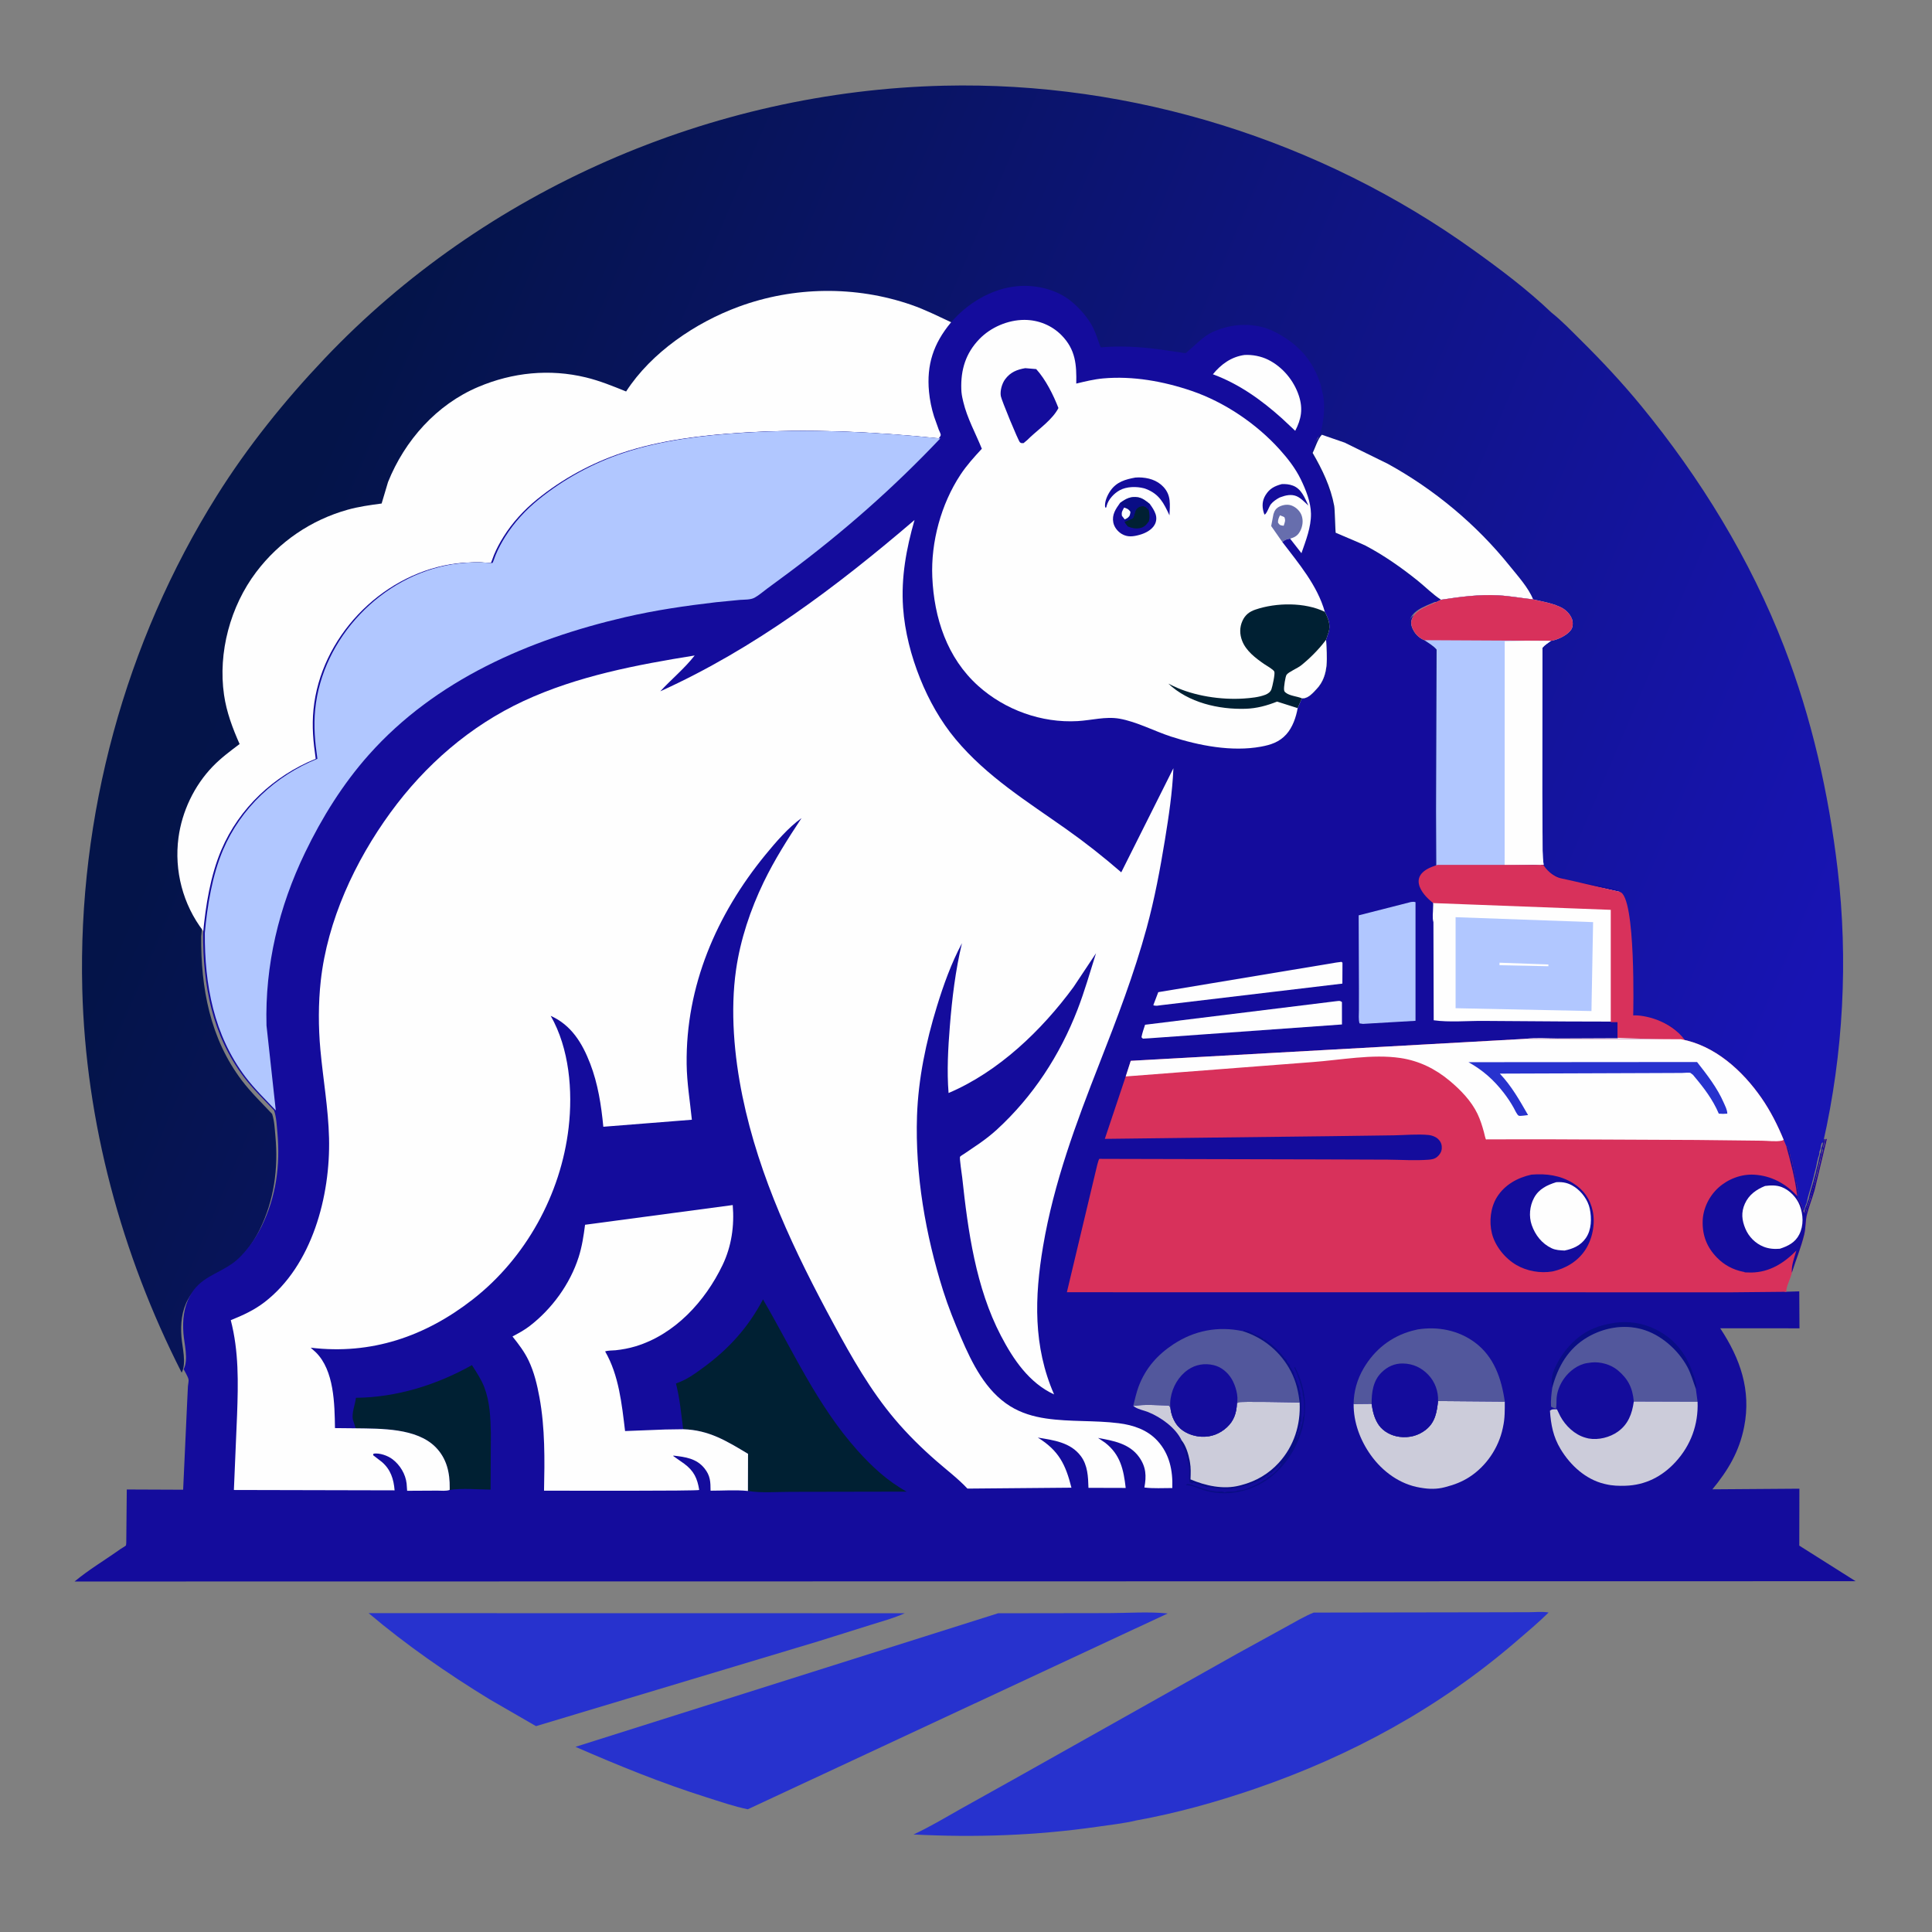 <svg width="132" height="132" viewBox="0 0 132 132" fill="none" xmlns="http://www.w3.org/2000/svg">
<rect x="0" y="0" width="132" height="132" fill="#808080" stroke="none"/>
<path d="M25.185 110.215L61.816 110.221C61.072 110.558 60.287 110.766 59.51 111.01L55.896 112.143L36.621 117.935L33.449 116.102C30.569 114.34 27.765 112.397 25.185 110.215Z" fill="#2732CE"/>
<path d="M68.193 110.223L75.739 110.212C77.053 110.211 78.479 110.101 79.78 110.237L51.091 123.616C50.131 123.418 49.2 123.091 48.267 122.797C45.196 121.829 42.268 120.633 39.319 119.349L68.193 110.223Z" fill="#2732CE"/>
<path d="M89.753 110.176L101.534 110.157L104.476 110.151C104.895 110.15 105.395 110.094 105.805 110.173C105.104 110.865 104.358 111.486 103.613 112.129C98.352 116.667 92.289 119.974 85.726 122.222C83.084 123.127 80.389 123.88 77.639 124.377C76.769 124.584 75.844 124.683 74.957 124.811C70.792 125.411 66.614 125.554 62.414 125.337C63.51 124.828 64.543 124.209 65.594 123.614L69.566 121.397L84.5 113.003L87.87 111.15C88.488 110.813 89.1 110.443 89.753 110.176Z" fill="#2732CE"/>
<path d="M12.411 93.781C8.295 85.694 5.849 76.664 5.621 67.573C5.324 55.756 8.534 43.886 14.817 33.865C16.918 30.514 19.45 27.369 22.17 24.503C33.108 12.975 48.623 6.231 64.492 5.855C77.363 5.55 90.238 9.596 100.682 17.09C102.528 18.415 104.357 19.787 106.003 21.359C106.71 21.917 107.357 22.599 107.997 23.232C109.446 24.666 110.837 26.153 112.131 27.73C116.177 32.66 119.586 38.215 121.891 44.176C123.781 49.061 124.94 54.202 125.553 59.395C126.283 65.577 125.942 71.973 124.566 78.042L124.465 78.097C124.43 78.209 124.404 78.303 124.394 78.421C124.384 78.541 124.327 78.602 124.305 78.709L124.304 78.806C124.296 78.914 124.252 78.979 124.224 79.079L124.143 79.418C124.114 79.524 124.112 79.628 124.079 79.74L123.966 80.175C123.932 80.295 123.927 80.391 123.885 80.514C123.839 80.648 123.814 80.809 123.772 80.949C123.661 81.322 123.526 81.733 123.45 82.113C123.422 82.256 123.451 82.123 123.386 82.302C123.329 82.459 123.304 82.588 123.225 82.737C123.178 82.826 123.162 82.96 123.144 83.059L123.047 83.124C122.9 82.968 122.93 82.807 122.857 82.616C122.794 82.451 122.689 82.304 122.599 82.155C122.539 82.056 122.565 81.998 122.581 81.891C122.609 81.696 122.583 81.6 122.532 81.416C122.49 81.264 122.576 81.226 122.467 81.061C122.463 80.894 122.446 80.803 122.405 80.642C122.376 80.526 122.38 80.441 122.34 80.321L122.297 80.099L122.254 79.93C122.223 79.819 122.216 79.726 122.213 79.612L122.149 79.514C122.079 79.386 122.059 79.19 122.034 79.047C122.005 78.875 121.935 78.728 121.858 78.573L121.795 78.548L121.613 78.112C121.202 77.114 120.714 76.143 120.097 75.255C118.793 73.376 116.903 71.659 114.591 71.239C114.618 71.153 114.613 71.198 114.604 71.103L114.475 71.136L114.398 71.071C114.436 70.93 114.448 70.933 114.567 70.846C114.466 70.645 114.265 70.526 114.086 70.4C113.517 69.999 111.776 69.626 111.125 69.399C110.851 68.505 111.248 66.529 111.028 65.623C110.93 65.223 110.914 64.768 110.875 64.357C110.831 63.905 110.742 63.461 110.659 63.015C110.553 62.444 110.625 61.785 110.643 61.204C110.423 61.04 110.079 60.973 109.816 60.907C109.082 60.721 108.326 60.608 107.579 60.493C107.225 60.438 106.783 60.419 106.451 60.295C105.963 60.114 105.692 59.417 105.215 59.319C104.353 59.417 103.418 59.366 102.549 59.359L97.881 59.364L97.865 55.635L97.903 44.619C97.693 44.359 97.342 44.166 97.068 43.976C96.778 43.859 96.534 43.653 96.37 43.389C96.218 43.145 96.109 42.86 96.2 42.572C96.44 41.814 97.547 41.562 98.158 41.239L98.207 41.213C97.654 40.862 97.133 40.33 96.616 39.915C95.506 39.023 94.299 38.176 93.038 37.514C92.814 37.396 91.011 36.643 91.005 36.635C90.986 36.607 90.951 35.047 90.907 34.807C90.669 33.511 90.09 32.312 89.432 31.182C89.628 30.796 89.768 30.249 90.061 29.94C90.282 29.13 90.417 28.13 90.273 27.303L90.096 26.521C89.556 24.819 88.539 23.718 86.961 22.911C85.85 22.343 84.487 22.305 83.311 22.692L83.215 22.724C82.87 22.839 82.535 22.986 82.237 23.197C81.848 23.474 81.505 23.829 81.139 24.136C81.09 24.177 80.925 24.346 80.87 24.36C80.801 24.379 80.563 24.321 80.485 24.311L79.019 24.1C77.68 23.927 76.409 23.859 75.064 23.969C74.892 23.533 74.775 23.091 74.567 22.667C74.232 21.982 73.671 21.338 73.088 20.851C72.084 20.011 70.643 19.672 69.357 19.792C67.607 19.956 65.946 20.962 64.817 22.292C63.646 23.712 63.163 25.149 63.338 27.007C63.391 27.578 63.509 28.144 63.681 28.691L64.004 29.595C64.037 29.683 64.137 29.864 64.139 29.95C64.141 30.005 64.067 30.109 64.033 30.148L63.991 30.193C59.52 29.732 55.023 29.522 50.535 29.802C47.806 29.973 44.966 30.308 42.364 31.177C40.267 31.878 38.283 32.959 36.565 34.349C35.679 35.065 34.883 35.927 34.277 36.891C34.023 37.294 33.793 37.72 33.611 38.16C33.587 38.217 33.422 38.685 33.403 38.696C33.364 38.72 32.742 38.66 32.652 38.658C31.987 38.649 31.308 38.684 30.651 38.792C25.824 39.582 21.767 43.829 21.284 48.71C21.167 49.884 21.267 50.919 21.434 52.079C18.569 53.247 16.214 55.431 14.99 58.301C14.247 60.042 13.913 62.111 13.742 63.985C13.726 67.514 14.346 70.946 16.527 73.825C17.14 74.634 17.896 75.367 18.591 76.106C18.75 76.577 18.771 77.128 18.816 77.621C19.02 79.852 18.732 82 17.735 84.028C17.302 84.909 16.554 85.984 15.75 86.554C14.665 87.325 13.544 87.506 12.85 88.767C12.411 89.563 12.33 90.449 12.397 91.342C12.45 92.039 12.757 93.147 12.411 93.781Z" fill="url(#paint0_linear_1236_1355)"/>
<path d="M90.313 29.703L91.897 30.25L91.96 30.285L94.828 31.694C97.996 33.441 100.871 35.832 103.137 38.653C103.68 39.329 104.43 40.152 104.746 40.951C103.954 40.867 103.174 40.719 102.378 40.676C101.031 40.603 99.786 40.776 98.459 40.976C97.906 40.625 97.385 40.093 96.867 39.677C95.757 38.786 94.551 37.939 93.29 37.276C93.066 37.159 91.262 36.406 91.257 36.398C91.237 36.369 91.203 34.81 91.159 34.57C90.921 33.273 90.342 32.075 89.684 30.944C89.879 30.559 90.02 30.012 90.313 29.703Z" fill="#FEFEFE"/>
<path d="M98.458 40.976C99.785 40.776 101.031 40.603 102.377 40.676C103.173 40.719 103.954 40.867 104.745 40.951C105.323 41.086 105.947 41.187 106.49 41.424L106.581 41.462C106.938 41.619 107.254 41.913 107.397 42.281C107.476 42.483 107.477 42.784 107.373 42.975C107.171 43.347 106.52 43.662 106.129 43.753L105.966 43.786C105.772 43.929 105.536 44.071 105.383 44.259L105.371 54.206L105.391 57.156C105.396 57.786 105.371 58.458 105.466 59.082C104.605 59.18 103.669 59.129 102.8 59.122L98.132 59.127L98.116 55.398L98.154 44.382C97.944 44.122 97.593 43.929 97.319 43.739C97.029 43.622 96.785 43.416 96.621 43.151C96.469 42.907 96.36 42.623 96.451 42.335C96.692 41.577 97.798 41.325 98.409 41.002L98.458 40.976Z" fill="#B1C7FF"/>
<path d="M98.458 40.976C99.785 40.776 101.031 40.603 102.377 40.676C103.173 40.719 103.954 40.867 104.745 40.951C105.323 41.086 105.947 41.187 106.49 41.424L106.581 41.462C106.938 41.619 107.254 41.913 107.397 42.281C107.476 42.483 107.477 42.784 107.373 42.975C107.171 43.347 106.52 43.662 106.129 43.753L105.966 43.786L104.184 43.774L97.319 43.739C97.029 43.622 96.785 43.416 96.621 43.151C96.469 42.907 96.36 42.623 96.451 42.335C96.692 41.577 97.798 41.325 98.409 41.002L98.458 40.976Z" fill="#D8315B"/>
<path d="M104.185 43.774L105.966 43.785C105.772 43.929 105.536 44.071 105.384 44.258L105.372 54.206L105.391 57.155C105.397 57.786 105.371 58.458 105.466 59.082C104.605 59.18 103.67 59.128 102.801 59.122L102.806 43.813L104.095 43.782L104.185 43.774Z" fill="#FEFEFE"/>
<path d="M13.994 63.748L13.881 63.603C12.496 61.797 11.895 59.484 12.194 57.234C12.435 55.434 13.271 53.678 14.53 52.373C15.09 51.792 15.728 51.318 16.37 50.835C15.891 49.753 15.478 48.658 15.307 47.48C14.886 44.58 15.738 41.418 17.505 39.084C19.076 37.009 21.246 35.53 23.751 34.826C24.508 34.614 25.296 34.506 26.074 34.402L26.512 32.933C27.652 30.09 29.831 27.637 32.683 26.433C35.024 25.444 37.547 25.186 40.026 25.785C40.977 26.014 41.873 26.382 42.778 26.747C44.505 24.077 47.523 22.04 50.466 20.956C54.236 19.567 58.457 19.511 62.26 20.827C63.224 21.16 64.142 21.628 65.069 22.055C63.897 23.474 63.415 24.912 63.589 26.77C63.643 27.34 63.761 27.907 63.932 28.453L64.256 29.358C64.289 29.446 64.389 29.627 64.391 29.713C64.393 29.767 64.319 29.872 64.285 29.911L64.243 29.956C59.772 29.495 55.275 29.285 50.786 29.565C48.058 29.736 45.217 30.071 42.616 30.94C40.519 31.64 38.535 32.721 36.816 34.112C35.931 34.828 35.135 35.69 34.529 36.654C34.275 37.056 34.044 37.483 33.862 37.923C33.839 37.98 33.674 38.447 33.654 38.459C33.615 38.483 32.993 38.422 32.904 38.421C32.239 38.412 31.56 38.447 30.903 38.554C26.076 39.345 22.018 43.592 21.535 48.473C21.419 49.647 21.519 50.682 21.686 51.842C18.82 53.01 16.466 55.194 15.242 58.064C14.499 59.804 14.165 61.873 13.994 63.748Z" fill="#FEFEFE"/>
<path d="M64.953 22.055C66.082 20.724 67.743 19.718 69.493 19.555C70.778 19.434 72.219 19.774 73.224 20.614C73.806 21.101 74.368 21.744 74.703 22.43C74.911 22.854 75.028 23.296 75.199 23.732C76.545 23.621 77.816 23.689 79.154 23.863L80.621 24.074C80.698 24.084 80.937 24.142 81.006 24.123C81.06 24.108 81.225 23.94 81.274 23.898C81.641 23.591 81.984 23.236 82.373 22.96C82.671 22.748 83.006 22.602 83.351 22.487L83.446 22.455C84.623 22.067 85.986 22.105 87.097 22.674C88.674 23.481 89.692 24.582 90.232 26.284L90.409 27.066C90.553 27.893 90.418 28.893 90.197 29.703C89.903 30.012 89.763 30.559 89.567 30.944C90.225 32.075 90.805 33.273 91.043 34.57C91.087 34.81 91.121 36.369 91.141 36.398C91.146 36.406 92.949 37.159 93.173 37.276C94.435 37.939 95.641 38.786 96.751 39.677C97.269 40.093 97.79 40.625 98.343 40.976L98.294 41.002C97.683 41.325 96.576 41.577 96.336 42.335C96.245 42.623 96.353 42.907 96.505 43.151C96.669 43.416 96.914 43.621 97.203 43.739C97.477 43.929 97.829 44.122 98.038 44.381L98 55.398L98.016 59.127L102.685 59.122C103.554 59.128 105.35 59.082 105.35 59.082C105.35 59.082 105.917 59.679 106.405 59.86C106.737 59.984 107.361 60.201 107.714 60.255C108.462 60.371 109.218 60.483 109.952 60.669C110.214 60.736 110.559 60.803 110.778 60.967C110.76 61.547 110.688 62.207 110.794 62.777C110.877 63.224 110.966 63.667 111.01 64.12C111.05 64.531 111.042 64.993 111.139 65.393C111.36 66.299 111.432 68.551 111.432 69.377C111.546 69.748 112.311 69.211 112.507 69.53C113.158 69.757 113.653 69.762 114.221 70.162C114.401 70.289 114.602 70.408 114.703 70.608C114.583 70.695 114.572 70.693 114.534 70.834L114.611 70.898L114.74 70.866C114.749 70.961 114.754 70.916 114.726 71.002C117.038 71.421 118.929 73.139 120.233 75.017C120.85 75.906 121.337 76.876 121.749 77.875L121.931 78.311L121.994 78.336C122.071 78.491 122.141 78.638 122.17 78.81C122.194 78.953 122.215 79.149 122.284 79.277L122.349 79.374C122.352 79.489 122.359 79.582 122.389 79.693L122.433 79.862L122.476 80.084C122.515 80.204 122.511 80.289 122.541 80.405C122.582 80.566 122.598 80.657 122.603 80.824C122.712 80.989 122.625 81.027 122.668 81.179C122.719 81.362 122.745 81.459 122.716 81.653C122.7 81.76 122.675 81.819 122.735 81.917C122.825 82.067 122.93 82.214 122.993 82.379C123.065 82.57 123.036 82.731 123.183 82.887L123.28 82.822C123.298 82.723 123.313 82.589 123.36 82.5C123.439 82.351 123.464 82.222 123.521 82.065C123.586 81.886 123.557 82.019 123.586 81.876C123.662 81.496 123.797 81.084 123.908 80.711C123.949 80.572 123.974 80.411 124.021 80.276C124.063 80.153 124.067 80.058 124.101 79.938L124.214 79.503C124.248 79.391 124.25 79.287 124.279 79.181L124.359 78.842C124.388 78.741 124.431 78.677 124.44 78.568L124.44 78.472C124.463 78.365 124.519 78.303 124.529 78.184C124.539 78.066 124.566 77.972 124.601 77.859L124.701 77.804L123.86 81.313C123.703 81.865 123.486 82.408 123.344 82.962C123.229 83.408 123.263 83.885 123.154 84.34C122.936 85.246 122.584 86.072 122.308 86.952C122.259 87.267 121.855 88.032 121.942 88.259L122.931 88.229L122.946 90.755L117.53 90.751C118.894 92.817 119.658 94.973 119.166 97.482C118.835 99.169 118.075 100.444 116.997 101.755L122.94 101.712L122.932 105.601L126.781 108.033L5.095 108.053C6.058 107.246 7.204 106.571 8.231 105.835C8.301 105.785 8.583 105.633 8.609 105.58C8.611 105.576 8.626 105.434 8.627 105.413L8.662 101.766L12.513 101.782L12.786 95.828L12.84 94.714C12.848 94.585 12.902 94.374 12.882 94.257C12.847 94.057 12.638 93.739 12.546 93.544C12.893 92.91 12.585 91.802 12.533 91.104C12.466 90.212 12.547 89.326 12.985 88.529C13.68 87.269 14.801 87.087 15.886 86.317C16.69 85.746 17.438 84.671 17.871 83.79C18.867 81.763 19.155 79.614 18.952 77.384C18.907 76.89 18.886 76.34 18.727 75.869C18.032 75.13 17.275 74.397 16.662 73.588C14.482 70.709 13.862 67.277 13.878 63.748C14.049 61.873 14.383 59.804 15.125 58.064C16.35 55.194 18.704 53.01 21.57 51.842C21.403 50.682 21.303 49.647 21.419 48.473C21.902 43.592 25.959 39.345 30.787 38.554C31.444 38.447 32.122 38.412 32.787 38.421C32.877 38.422 33.499 38.483 33.538 38.459C33.557 38.447 33.723 37.98 33.746 37.923C33.928 37.483 34.159 37.056 34.412 36.654C35.019 35.69 35.815 34.828 36.7 34.112C38.418 32.721 40.403 31.64 42.5 30.94C45.101 30.071 47.942 29.736 50.67 29.565C55.159 29.285 59.656 29.495 64.127 29.956L64.169 29.911C64.202 29.872 64.276 29.767 64.275 29.713C64.272 29.627 64.172 29.446 64.139 29.358L63.816 28.453C63.645 27.907 63.527 27.34 63.473 26.77C63.298 24.912 63.781 23.474 64.953 22.055Z" fill="#140C9C"/>
<path d="M106.055 94.813C105.962 94.311 106.032 93.916 106.239 93.457C106.772 92.278 107.731 91.216 108.951 90.731C109.342 90.575 109.726 90.482 110.138 90.409C111.482 90.171 112.775 90.485 113.873 91.283C114.746 91.919 115.312 92.804 115.655 93.812C115.745 94.075 115.863 94.363 115.895 94.641C115.905 94.729 115.885 94.806 115.866 94.891C115.668 94.363 115.544 93.863 115.269 93.363C114.633 92.207 113.466 91.178 112.186 90.82C110.928 90.469 109.582 90.71 108.467 91.361C107.144 92.133 106.44 93.366 106.055 94.813Z" fill="#020E76" fill-opacity="0.6"/>
<path d="M84.906 90.947L85.013 90.879L85.07 90.902C85.196 90.95 85.096 90.911 85.271 90.944C85.435 90.974 85.52 91.059 85.658 91.137L85.787 91.185L85.851 91.233L85.964 91.266C86.049 91.295 86.1 91.334 86.174 91.379L86.27 91.427L86.335 91.523L86.431 91.524L86.915 91.879C87.035 91.97 87.752 92.698 87.753 92.781C87.854 92.882 87.945 92.922 87.946 93.07L87.988 93.111C88.084 93.206 88.139 93.256 88.139 93.393L88.183 93.447C88.251 93.538 88.226 93.503 88.278 93.606C88.33 93.712 88.297 93.667 88.397 93.747L88.397 93.844C88.423 94.02 88.543 94.183 88.591 94.359C88.62 94.467 88.658 94.556 88.707 94.656C88.776 94.795 88.741 94.694 88.752 94.843C88.758 94.934 88.791 95.013 88.819 95.099C88.856 95.211 88.848 95.276 88.832 95.391L88.88 95.471L88.881 95.552C88.898 95.975 88.931 96.385 88.896 96.809L88.912 97.099L88.848 97.163V97.421L88.752 97.485L88.783 97.679L88.687 97.743L88.719 97.872L88.623 97.936L88.654 98.065L88.59 98.13L88.607 98.275C88.651 98.184 88.682 98.114 88.702 98.014C88.731 97.874 88.822 97.806 88.849 97.647C88.866 97.537 88.89 97.478 88.929 97.373C88.983 97.227 89.006 97.071 89.017 96.918C89.041 96.579 88.998 97.034 89.074 96.712C89.126 96.493 89.117 95.487 89.01 95.326C89.005 95.159 88.999 95.066 88.945 94.907C88.864 94.665 88.834 94.428 88.727 94.191C88.677 94.082 88.696 94.133 88.672 94.038C88.629 93.863 88.514 93.619 88.43 93.457L88.475 93.394C89.216 94.835 89.378 96.363 88.882 97.916C88.417 99.371 87.379 100.749 85.996 101.447C84.809 102.046 83.531 102.2 82.243 101.816C81.849 101.699 81.438 101.458 81.017 101.481L81.114 101.385C81.251 101.392 81.308 101.406 81.436 101.449L82.113 101.675L82.208 101.707L82.58 101.82C82.715 101.86 82.904 101.868 83.048 101.9C83.263 101.949 83.464 101.834 83.66 101.965L83.757 101.933C84.006 101.861 84.358 101.972 84.562 101.836L84.676 101.831C85.161 101.799 85.958 101.396 86.367 101.127L86.459 101.068C86.584 100.984 86.692 100.887 86.819 100.806C87.058 100.654 87.386 100.329 87.511 100.08L87.559 99.998C87.439 100.039 87.484 100.003 87.424 100.083C87.296 100.254 87.212 100.33 87.043 100.45L86.85 100.643L86.754 100.644L86.593 100.836L86.496 100.837L86.399 100.965L86.334 100.966C86.248 101.052 86.248 101.062 86.141 101.095L85.964 101.191L85.851 101.224L85.787 101.272L85.658 101.288L85.465 101.385L85.336 101.417L85.271 101.481L85.159 101.465C84.959 101.551 84.832 101.571 84.627 101.61L84.554 101.642C84.442 101.687 84.358 101.679 84.24 101.675L84.176 101.723C83.816 101.707 83.421 101.752 83.08 101.674L82.887 101.658C82.773 101.646 82.702 101.624 82.597 101.578L82.403 101.61L82.339 101.545C82.177 101.545 82.192 101.547 82.049 101.481C81.882 101.404 81.705 101.376 81.533 101.288L81.469 101.352L81.276 101.255L81.26 101.127L81.25 101.059C81.226 100.821 81.267 100.575 81.251 100.333C81.239 100.158 81.175 100.023 81.178 99.838L81.115 99.773C81.114 99.631 81.154 99.556 81.05 99.451L81.004 99.24C80.977 99.105 81.001 99.21 80.921 99.064L80.793 98.807L80.76 98.726L80.727 98.664C80.679 98.569 80.697 98.605 80.673 98.474L80.733 98.41C81.02 98.755 81.197 99.343 81.279 99.776L81.3 99.896C81.373 100.291 81.353 100.677 81.339 101.076C82.365 101.512 83.589 101.783 84.693 101.496L84.82 101.463C85.808 101.207 86.682 100.697 87.372 99.941C88.409 98.805 88.873 97.339 88.794 95.818C88.707 95.068 88.552 94.392 88.205 93.716C87.519 92.379 86.34 91.401 84.906 90.947Z" fill="#020E76" fill-opacity="0.6"/>
<path d="M85.026 24.253C85.562 24.222 86.166 24.339 86.644 24.578C87.629 25.068 88.398 25.993 88.742 27.035C89.035 27.926 88.912 28.625 88.493 29.435L87.586 28.585C86.175 27.319 84.657 26.233 82.868 25.571C83.43 24.883 84.131 24.377 85.026 24.253Z" fill="#FEFEFE"/>
<path d="M91.302 65.763L91.652 65.717L91.722 65.774L91.715 67.203L79.347 68.675C79.169 68.693 78.959 68.757 78.798 68.675L79.136 67.788L91.302 65.763Z" fill="#FEFEFE"/>
<path d="M91.247 68.41C91.431 68.396 91.538 68.341 91.685 68.466L91.687 69.994L78.52 70.938L78.085 70.963L77.988 70.866C78.045 70.573 78.141 70.297 78.235 70.014L91.247 68.41Z" fill="#FEFEFE"/>
<path d="M106.055 94.813C106.44 93.366 107.144 92.132 108.466 91.361C109.582 90.71 110.927 90.469 112.185 90.82C113.466 91.178 114.633 92.207 115.269 93.363C115.544 93.863 115.668 94.363 115.865 94.891L115.984 95.774L111.626 95.761C111.547 94.84 111.247 94.217 110.527 93.618C110.06 93.228 109.351 93.026 108.748 93.088L108.539 93.117L108.438 93.13C107.809 93.226 107.213 93.684 106.855 94.193C106.593 94.566 106.408 95 106.358 95.455C106.33 95.714 106.361 95.984 106.312 96.238C106.18 96.205 106.082 96.181 105.971 96.1C105.945 95.659 105.995 95.249 106.055 94.813Z" fill="#52579C"/>
<path d="M96.4 61.628C96.52 61.611 96.595 61.602 96.712 61.64L96.712 69.745L93.12 69.955L92.886 69.92C92.808 69.65 92.845 69.312 92.845 69.031L92.847 67.5L92.828 62.539L96.4 61.628Z" fill="#B1C7FF"/>
<path d="M84.509 95.891C84.538 95.865 84.561 95.831 84.594 95.812C84.731 95.734 88.35 95.816 88.794 95.818C88.873 97.339 88.409 98.805 87.372 99.941C86.682 100.697 85.807 101.207 84.82 101.463L84.693 101.496C83.589 101.783 82.365 101.512 81.339 101.076C81.353 100.677 81.373 100.291 81.3 99.896L81.279 99.776C81.197 99.343 81.02 98.755 80.732 98.41C80.324 97.548 79.321 96.833 78.457 96.482C78.159 96.362 77.795 96.302 77.528 96.128L77.426 96.058C78.205 95.933 79.068 96.013 79.857 96.027L79.966 96.17C80.006 96.622 80.183 97.092 80.48 97.438C80.866 97.886 81.496 98.127 82.074 98.159C82.742 98.196 83.339 97.966 83.831 97.512C84.306 97.074 84.486 96.524 84.509 95.891Z" fill="#CCCCDA"/>
<path d="M111.626 95.761L115.984 95.774C116.043 97.321 115.526 98.747 114.474 99.891C113.561 100.884 112.414 101.469 111.053 101.511C110.603 101.525 110.17 101.513 109.732 101.409L109.619 101.384C108.333 101.076 107.288 100.111 106.621 99.001C106.119 98.166 105.965 97.353 105.897 96.39C106.043 96.251 106.179 96.294 106.375 96.289L106.603 96.758C106.96 97.418 107.586 98.021 108.325 98.228L108.405 98.249L108.538 98.282C109.209 98.405 109.995 98.205 110.542 97.813C111.249 97.307 111.51 96.585 111.626 95.761Z" fill="#CCCCDA"/>
<path d="M98.252 95.723L102.811 95.76C102.811 96.337 102.822 96.892 102.698 97.459L102.672 97.586C102.384 98.932 101.545 100.174 100.385 100.921C99.904 101.232 99.359 101.445 98.806 101.586L98.681 101.619C98.181 101.75 97.636 101.744 97.131 101.656L97.015 101.638C95.639 101.408 94.459 100.54 93.657 99.419C92.933 98.404 92.472 97.178 92.484 95.921L93.712 95.909C93.786 96.426 93.904 96.941 94.212 97.375C94.525 97.816 95.073 98.096 95.603 98.165C96.271 98.252 96.904 98.097 97.431 97.673C98.062 97.165 98.167 96.475 98.252 95.723Z" fill="#CCCCDA"/>
<path d="M24.301 97.586L24.113 97.002C24.012 96.532 24.266 95.974 24.319 95.501C27.075 95.479 29.848 94.618 32.244 93.268C32.544 93.741 32.88 94.237 33.082 94.761C33.476 95.784 33.512 96.851 33.537 97.933L33.518 101.774C32.628 101.767 31.602 101.663 30.724 101.796L30.727 101.666C30.739 100.617 30.522 99.647 29.766 98.878C28.468 97.557 26.02 97.613 24.301 97.586Z" fill="#002033"/>
<path d="M92.484 95.921C92.489 95.071 92.73 94.234 93.158 93.501C93.911 92.211 95.039 91.315 96.482 90.921L96.864 90.83C98.244 90.612 99.644 90.886 100.773 91.724C102.082 92.695 102.589 94.207 102.812 95.76L98.253 95.723C98.168 96.475 98.063 97.165 97.431 97.673C96.905 98.097 96.272 98.252 95.604 98.165C95.074 98.096 94.526 97.816 94.213 97.375C93.905 96.941 93.787 96.426 93.713 95.909L92.484 95.921Z" fill="#52579C"/>
<path d="M93.713 95.909C93.711 95.133 93.808 94.352 94.382 93.779C94.784 93.378 95.278 93.145 95.856 93.158C96.546 93.173 97.12 93.439 97.59 93.935C98.05 94.421 98.276 95.06 98.253 95.723C98.167 96.475 98.063 97.165 97.431 97.673C96.904 98.097 96.272 98.252 95.604 98.165C95.073 98.096 94.526 97.816 94.213 97.375C93.905 96.941 93.786 96.426 93.713 95.909Z" fill="#140C9C"/>
<path d="M77.426 96.058C77.541 95.61 77.636 95.147 77.8 94.714C78.27 93.479 79.075 92.565 80.174 91.842C81.612 90.897 83.22 90.592 84.906 90.947C86.34 91.401 87.519 92.379 88.205 93.716C88.552 94.392 88.707 95.068 88.794 95.818C88.35 95.816 84.731 95.735 84.594 95.812C84.561 95.831 84.538 95.865 84.509 95.891C84.486 96.524 84.306 97.074 83.831 97.512C83.339 97.966 82.742 98.196 82.074 98.159C81.496 98.127 80.866 97.886 80.48 97.438C80.183 97.093 80.006 96.622 79.966 96.17L79.857 96.027C79.068 96.013 78.205 95.933 77.426 96.058Z" fill="#52579C"/>
<path d="M79.966 96.17C79.937 95.954 79.95 95.734 79.985 95.519C80.11 94.755 80.523 94.033 81.163 93.588C81.685 93.226 82.298 93.126 82.915 93.269C83.431 93.389 83.868 93.752 84.142 94.198C84.401 94.621 84.641 95.392 84.51 95.891C84.487 96.524 84.306 97.074 83.832 97.512C83.339 97.966 82.743 98.196 82.075 98.159C81.496 98.127 80.866 97.886 80.481 97.438C80.183 97.093 80.007 96.622 79.966 96.17Z" fill="#140C9C"/>
<path d="M46.676 97.649C46.539 96.591 46.45 95.558 46.183 94.522C46.911 94.274 47.433 93.888 48.049 93.438C49.79 92.166 51.121 90.692 52.13 88.78C54.183 92.303 55.826 96.009 58.57 99.083C59.553 100.185 60.65 101.204 61.948 101.913L54.042 101.928C53.11 101.924 52.017 102.021 51.101 101.868L51.108 99.33C49.64 98.449 48.433 97.701 46.676 97.649Z" fill="#002033"/>
<path d="M98.119 59.127L102.788 59.122C103.657 59.128 104.419 59.191 105.28 59.093C105.6 59.553 106.34 59.986 106.828 60.167C107.576 60.283 109.931 60.749 110.665 60.935C110.647 61.515 110.791 62.207 110.897 62.777C110.98 63.224 111.069 63.667 111.113 64.12C111.153 64.531 111.016 64.985 111.113 65.386C111.333 66.292 110.851 67.715 111.126 68.609C111.24 68.981 111.236 69.057 111.433 69.377C112.084 69.603 113.166 69.744 113.735 70.144C113.914 70.27 114.401 70.404 114.502 70.605C114.383 70.692 114.675 70.693 114.637 70.834L114.713 70.898L114.842 70.866C114.851 70.961 114.857 70.916 114.829 71.002L104.24 70.975C104.945 70.883 105.711 70.949 106.426 70.951L110.537 70.933C110.631 70.698 110.565 70.138 110.564 69.867L110.492 69.798L110.063 69.798L107.078 69.79L101.346 69.751C100.256 69.743 99.03 69.859 97.955 69.708L97.936 63.007C97.845 62.681 97.914 62.348 97.912 62.009C97.912 61.951 97.931 61.745 97.912 61.702L98.119 59.127Z" fill="#FEFEFE"/>
<path d="M98.233 59.093C96.023 59.707 97.107 61.088 97.926 61.702L110.052 62.163V69.837H110.512V70.912L115.117 71.065C114.134 69.714 112.303 69.326 111.586 69.377C111.586 69.377 111.791 61.191 110.666 60.935C109.54 60.679 107.289 60.137 106.675 60.014C106.061 59.891 105.6 59.349 105.447 59.093H98.233Z" fill="#D8315B"/>
<path d="M51.101 101.868C50.28 101.78 49.378 101.85 48.548 101.848C48.545 101.239 48.534 100.83 48.139 100.331C47.593 99.642 46.821 99.544 46.002 99.45L46.007 99.486L46.745 100.004C47.407 100.491 47.645 101.004 47.772 101.799C47.692 101.878 38.122 101.848 37.17 101.848C37.216 99.732 37.242 97.558 36.857 95.471C36.699 94.614 36.495 93.747 36.117 92.958C35.825 92.346 35.436 91.84 35.015 91.312C35.417 91.097 35.82 90.881 36.183 90.602C37.709 89.428 38.946 87.733 39.534 85.893C39.765 85.172 39.877 84.428 39.973 83.68L50.062 82.333C50.181 83.752 49.983 85.15 49.364 86.439C48.175 88.913 46.107 91.176 43.416 91.987C42.975 92.12 42.514 92.206 42.056 92.254C41.829 92.277 41.557 92.259 41.344 92.333C42.285 93.953 42.485 95.94 42.707 97.774L45.462 97.667L46.676 97.649C48.433 97.701 49.64 98.449 51.108 99.33L51.101 101.868Z" fill="#FEFEFE"/>
<path d="M13.993 63.748C14.165 61.873 14.499 59.804 15.241 58.064C16.466 55.194 18.82 53.01 21.686 51.842C21.519 50.682 21.419 49.647 21.535 48.473C22.018 43.592 26.075 39.345 30.902 38.554C31.559 38.447 32.238 38.412 32.903 38.421C32.993 38.422 33.615 38.483 33.654 38.459C33.673 38.447 33.839 37.98 33.862 37.923C34.044 37.483 34.275 37.057 34.528 36.654C35.135 35.69 35.931 34.828 36.816 34.112C38.534 32.721 40.518 31.64 42.615 30.94C45.217 30.071 48.058 29.736 50.786 29.565C55.274 29.285 59.772 29.495 64.242 29.956C61.038 33.339 57.626 36.34 53.892 39.124L52.403 40.224C52.133 40.424 51.834 40.687 51.54 40.843C51.279 40.983 50.852 40.966 50.56 40.986L48.913 41.147C46.842 41.388 44.748 41.694 42.716 42.166C36.143 43.693 29.758 46.446 25.196 51.573C23.421 53.568 21.999 55.856 20.841 58.257C19.051 61.966 18.098 65.94 18.208 70.064L18.843 75.869C18.147 75.13 17.391 74.397 16.778 73.588C14.598 70.709 13.977 67.277 13.993 63.748Z" fill="#B1C7FF"/>
<path d="M88.661 48.381C88.551 49.005 88.312 49.7 87.882 50.175C87.404 50.703 86.827 50.891 86.151 51.014C84.162 51.379 81.911 50.942 80.014 50.327C78.865 49.954 77.666 49.31 76.484 49.102C75.544 48.937 74.568 49.214 73.626 49.268C71.163 49.408 68.665 48.506 66.833 46.861C64.7 44.945 63.818 42.214 63.697 39.424C63.594 37.032 64.301 34.438 65.618 32.44C66.046 31.791 66.556 31.228 67.082 30.66C66.651 29.59 66.081 28.579 65.813 27.45L65.785 27.328C65.725 27.078 65.687 26.854 65.679 26.597C65.635 25.268 65.975 24.14 66.91 23.169C67.689 22.361 68.863 21.857 69.988 21.856C70.945 21.856 71.863 22.227 72.532 22.91C73.496 23.894 73.558 24.928 73.534 26.207C74.138 26.062 74.747 25.911 75.368 25.855C77.396 25.672 79.502 26.053 81.422 26.709C83.663 27.475 85.835 28.946 87.419 30.698C87.979 31.318 88.509 31.997 88.875 32.752C89.219 33.462 89.556 34.298 89.569 35.095C89.585 36.014 89.215 36.942 88.918 37.796L88.143 36.802C87.884 36.852 87.815 36.866 87.613 37.032C88.733 38.502 90.006 39.996 90.516 41.802C90.754 42.259 90.931 42.696 90.767 43.217L90.706 43.391L90.602 43.708C90.658 44.878 90.828 46.129 89.966 47.061C89.742 47.304 89.409 47.688 89.061 47.706L88.949 47.709L88.661 48.381Z" fill="#FEFEFE"/>
<path d="M87.572 33.076C87.832 33.062 88.092 33.087 88.337 33.18C88.926 33.403 89.142 34.018 89.395 34.543C89.156 34.327 88.881 34.024 88.581 33.899C88.229 33.752 87.84 33.837 87.499 33.966L87.415 33.999C87.207 34.111 86.977 34.265 86.83 34.45C86.698 34.617 86.56 35.093 86.4 35.163C86.363 35.081 86.358 35.078 86.33 34.976C86.218 34.57 86.242 34.199 86.461 33.835C86.735 33.382 87.08 33.21 87.572 33.076Z" fill="#140C9C"/>
<path d="M77.569 32.629L77.808 32.618C78.436 32.627 79.049 32.794 79.492 33.27C80.031 33.851 79.93 34.484 79.902 35.209C79.513 34.387 79.224 33.77 78.312 33.413L78.237 33.385L78.169 33.363C77.648 33.228 76.974 33.234 76.497 33.498C76.112 33.71 75.728 34.118 75.613 34.55L75.583 34.674L75.507 34.672C75.45 34.288 75.652 33.839 75.867 33.528C76.284 32.925 76.887 32.753 77.569 32.629Z" fill="#140C9C"/>
<path d="M87.613 37.032L86.851 35.94L87.007 35.127C87.083 34.871 87.196 34.71 87.447 34.596C87.699 34.481 88.01 34.441 88.272 34.55C88.575 34.676 88.836 34.93 88.94 35.245C89.052 35.586 88.998 35.967 88.833 36.282C88.683 36.568 88.502 36.691 88.201 36.785L88.143 36.802C87.884 36.852 87.815 36.866 87.613 37.032Z" fill="#020E76" fill-opacity="0.6"/>
<path d="M87.452 35.209C87.555 35.241 87.655 35.293 87.753 35.335C87.851 35.578 87.779 35.673 87.707 35.918L87.656 35.915C87.439 35.882 87.438 35.881 87.317 35.707C87.306 35.509 87.371 35.383 87.452 35.209Z" fill="#FEFEFE"/>
<path d="M76.52 34.368C76.912 34.079 77.251 33.891 77.763 33.979C78.063 34.031 78.335 34.249 78.564 34.439C78.713 34.645 78.872 34.88 78.952 35.122C79.029 35.352 79.018 35.601 78.906 35.819C78.71 36.203 78.262 36.43 77.863 36.541C77.43 36.661 77.037 36.719 76.635 36.477C76.359 36.311 76.127 36.018 76.064 35.699C75.96 35.165 76.225 34.779 76.52 34.368Z" fill="#140C9C"/>
<path d="M76.831 35.656C76.922 35.612 77.371 35.447 77.409 35.395C77.52 35.238 77.516 34.965 77.643 34.79C77.729 34.67 77.9 34.588 78.05 34.583C78.268 34.576 78.344 34.71 78.487 34.849C78.538 35.126 78.566 35.334 78.498 35.61C78.325 35.855 78.175 36.029 77.868 36.086C77.593 36.137 77.307 36.081 77.054 35.97C76.965 35.862 76.896 35.78 76.831 35.656Z" fill="#002033"/>
<path d="M76.52 34.368C76.913 34.079 77.251 33.891 77.763 33.979C78.063 34.031 78.335 34.249 78.564 34.439L78.487 34.849C78.344 34.71 78.268 34.576 78.05 34.583C77.9 34.588 77.729 34.67 77.643 34.79C77.516 34.965 77.52 35.238 77.409 35.395C77.371 35.447 76.922 35.612 76.831 35.656L76.845 35.489L76.653 35.243C76.61 34.973 76.68 34.914 76.804 34.677C76.698 34.63 76.596 34.46 76.52 34.368Z" fill="#020E76" fill-opacity="0.6"/>
<path d="M76.805 34.677C77.032 34.761 77.084 34.765 77.234 34.966C77.212 35.149 77.204 35.25 77.054 35.373C76.995 35.422 76.912 35.456 76.845 35.489L76.653 35.243C76.61 34.973 76.68 34.914 76.805 34.677Z" fill="#FEFEFE"/>
<path d="M70.05 25.154L70.796 25.217C71.447 25.934 71.967 26.981 72.316 27.878C71.928 28.638 71.029 29.274 70.407 29.851C70.256 30.007 70.102 30.143 69.931 30.277C69.818 30.276 69.786 30.296 69.689 30.224C69.578 30.142 68.423 27.327 68.379 27.065C68.317 26.704 68.456 26.206 68.674 25.912C69.03 25.432 69.48 25.25 70.05 25.154Z" fill="#140C9C"/>
<path d="M88.661 48.381L87.254 47.935C86.556 48.212 85.864 48.401 85.109 48.425C83.262 48.485 81.197 48.006 79.823 46.705L80.17 46.876C81.583 47.554 83.434 47.83 84.996 47.724C85.458 47.692 86.011 47.639 86.446 47.47C86.637 47.395 86.8 47.283 86.871 47.083C86.933 46.912 87.129 46.036 87.065 45.886C87.003 45.74 86.524 45.474 86.383 45.377C85.795 44.972 85.137 44.477 84.869 43.788C84.692 43.332 84.685 42.859 84.892 42.41C85.078 42.007 85.364 41.789 85.776 41.649C87.204 41.163 89.155 41.141 90.516 41.802C90.755 42.259 90.931 42.696 90.768 43.217L90.707 43.391L90.603 43.708C90.658 44.878 90.828 46.129 89.967 47.061C89.742 47.304 89.409 47.688 89.061 47.706L88.949 47.709L88.661 48.381Z" fill="#002033"/>
<path d="M90.602 43.708C90.658 44.878 90.828 46.13 89.966 47.061C89.742 47.304 89.409 47.688 89.061 47.706L88.949 47.709C88.624 47.575 88.125 47.546 87.855 47.333C87.764 47.26 87.745 47.239 87.731 47.121C87.711 46.955 87.816 46.222 87.904 46.1C88.044 45.906 88.656 45.652 88.887 45.468C89.48 44.994 90.071 44.403 90.532 43.8L90.602 43.708Z" fill="#FEFEFE"/>
<path d="M76.913 73.546L77.256 72.478L104.253 70.975L114.843 71.002C117.155 71.421 119.045 73.139 120.349 75.017C120.966 75.906 121.454 76.876 121.865 77.875L122.047 78.311L122.11 78.336C122.187 78.491 122.257 78.638 122.286 78.81C122.311 78.953 122.331 79.149 122.401 79.277L122.465 79.374C122.468 79.489 122.475 79.582 122.506 79.693L122.549 79.862L122.592 80.084C122.632 80.204 122.628 80.289 122.657 80.405C122.698 80.566 122.715 80.657 122.719 80.824C122.828 80.989 122.742 81.027 122.784 81.179C122.835 81.362 122.861 81.459 122.833 81.653C122.817 81.76 122.791 81.819 122.851 81.917C122.941 82.067 123.046 82.214 123.109 82.379C123.182 82.57 123.152 82.731 123.299 82.887L123.396 82.822C123.414 82.723 123.43 82.589 123.477 82.5C123.555 82.351 123.581 82.222 123.638 82.065C123.703 81.886 123.673 82.019 123.702 81.876C123.778 81.496 123.913 81.084 124.024 80.711C124.066 80.572 124.091 80.411 124.137 80.276C124.179 80.153 124.184 80.058 124.218 79.938L124.33 79.503C124.364 79.391 124.366 79.287 124.395 79.181L124.476 78.842C124.504 78.741 124.548 78.677 124.556 78.568L124.557 78.472C124.579 78.365 124.636 78.303 124.646 78.184C124.655 78.066 124.682 77.972 124.717 77.859L124.817 77.804L123.976 81.313C123.819 81.865 123.603 82.408 123.46 82.962C123.345 83.408 123.379 83.885 123.27 84.34C123.053 85.246 122.7 86.072 122.425 86.952C122.375 87.267 121.972 88.032 122.059 88.259L118.306 88.295L72.892 88.29L74.858 80.041C74.9 79.896 75.022 79.268 75.111 79.175C75.112 79.174 75.343 79.178 75.354 79.178L90.149 79.213L94.835 79.23C95.745 79.239 96.694 79.305 97.601 79.235C97.823 79.218 98.021 79.185 98.198 79.035C98.366 78.893 98.493 78.695 98.505 78.472C98.519 78.2 98.453 78.02 98.261 77.827C98.106 77.671 97.829 77.568 97.615 77.547C96.85 77.473 96.011 77.554 95.241 77.569L91.018 77.626L75.485 77.81L76.913 73.546Z" fill="#D8315B"/>
<path d="M104.63 80.255C105.635 80.171 106.609 80.297 107.482 80.841C108.196 81.286 108.639 81.911 108.818 82.732C109.011 83.614 108.794 84.682 108.292 85.427C107.773 86.197 106.957 86.676 106.064 86.87C105.238 87.009 104.317 86.847 103.594 86.423C102.827 85.974 102.151 85.142 101.933 84.275C101.73 83.469 101.836 82.494 102.278 81.789C102.808 80.942 103.679 80.465 104.63 80.255Z" fill="#140C9C"/>
<path d="M106.327 80.771C106.811 80.742 107.167 80.821 107.578 81.093C108.069 81.417 108.496 82 108.617 82.579C108.754 83.24 108.744 84.024 108.344 84.595C107.99 85.1 107.479 85.323 106.893 85.441C106.591 85.424 106.296 85.417 106.017 85.286C105.35 84.972 104.891 84.385 104.652 83.697C104.446 83.105 104.511 82.403 104.806 81.85C105.135 81.234 105.691 80.971 106.327 80.771Z" fill="#FEFEFE"/>
<path d="M122.047 78.311L122.11 78.336C122.187 78.491 122.257 78.638 122.286 78.81C122.311 78.953 122.331 79.149 122.4 79.277L122.465 79.374C122.468 79.489 122.475 79.582 122.505 79.693L122.549 79.862L122.592 80.084C122.631 80.204 122.627 80.289 122.657 80.405C122.698 80.566 122.715 80.657 122.719 80.824C122.828 80.989 122.741 81.027 122.784 81.179C122.835 81.362 122.861 81.459 122.832 81.653C122.816 81.761 122.791 81.819 122.851 81.918C122.941 82.067 123.046 82.214 123.109 82.379C123.181 82.57 123.152 82.731 123.299 82.887L123.396 82.822C123.414 82.723 123.429 82.589 123.477 82.5C123.555 82.351 123.58 82.222 123.637 82.065C123.702 81.886 123.673 82.019 123.702 81.876C123.778 81.496 123.913 81.085 124.024 80.711C124.066 80.572 124.091 80.411 124.137 80.276C124.179 80.153 124.183 80.058 124.217 79.938L124.33 79.503C124.364 79.391 124.366 79.287 124.395 79.181L124.475 78.842C124.504 78.741 124.547 78.677 124.556 78.568L124.556 78.472C124.579 78.365 124.635 78.304 124.645 78.184C124.655 78.066 124.682 77.972 124.717 77.859L124.817 77.804L123.976 81.313C123.819 81.865 123.602 82.408 123.46 82.962C123.345 83.408 123.379 83.885 123.27 84.34C123.052 85.246 122.7 86.072 122.425 86.952L122.421 86.889C122.401 86.411 122.6 85.898 122.733 85.442C121.88 86.303 120.905 86.926 119.648 86.943L119.217 86.933C119.152 86.893 119.189 86.909 119.096 86.891C118.405 86.751 117.808 86.433 117.312 85.927C116.623 85.223 116.309 84.418 116.331 83.442C116.351 82.58 116.772 81.721 117.409 81.145C118.058 80.557 118.964 80.208 119.844 80.258C121.018 80.326 122.009 80.862 122.789 81.72C122.662 80.556 122.353 79.437 122.047 78.311Z" fill="#140C9C"/>
<path d="M120.594 81.029C120.981 80.979 121.381 80.964 121.749 81.112C122.288 81.33 122.759 81.823 122.966 82.364C123.207 82.992 123.239 83.721 122.935 84.334C122.659 84.89 122.166 85.136 121.604 85.318C121.221 85.35 120.85 85.322 120.49 85.178C119.934 84.957 119.481 84.501 119.25 83.949C119.006 83.367 118.95 82.834 119.215 82.241C119.489 81.629 119.992 81.274 120.594 81.029Z" fill="#FEFEFE"/>
<path d="M76.912 73.546L77.256 72.478L104.253 70.975L114.842 71.002C117.154 71.421 119.044 73.139 120.349 75.017C120.965 75.906 121.453 76.876 121.865 77.875C121.806 77.909 121.796 77.92 121.72 77.936C121.341 78.019 120.756 77.938 120.36 77.936L115.885 77.886L105.848 77.841L101.614 77.844C101.583 77.844 101.546 77.863 101.522 77.844C101.495 77.824 101.404 77.416 101.388 77.358C101.27 76.924 101.141 76.509 100.947 76.103C100.525 75.22 99.788 74.462 99.042 73.84C98.061 73.021 96.953 72.476 95.681 72.286C93.757 71.999 91.592 72.425 89.654 72.566L76.912 73.546Z" fill="#FEFEFE"/>
<path d="M100.331 72.572L115.948 72.56C116.632 73.432 117.326 74.32 117.772 75.344C117.872 75.574 118.014 75.835 118.015 76.087C117.809 76.108 117.638 76.108 117.433 76.087C117.026 75.127 116.411 74.319 115.744 73.528L115.677 73.444C115.673 73.44 115.513 73.312 115.5 73.306C115.411 73.266 115.031 73.307 114.921 73.307L113.055 73.315L102.473 73.353C103.287 74.216 103.815 75.168 104.402 76.185C104.262 76.195 103.885 76.268 103.77 76.229C103.654 76.19 103.474 75.784 103.413 75.677C103.217 75.327 102.994 74.992 102.749 74.675C102.059 73.781 101.314 73.12 100.331 72.572Z" fill="#2732CE"/>
<path d="M30.724 101.796C30.494 101.887 30.126 101.843 29.875 101.844L27.817 101.855L27.781 101.362C27.71 100.716 27.33 100.087 26.813 99.697C26.484 99.45 25.938 99.257 25.524 99.317L25.487 99.419L26.086 99.881C26.689 100.395 26.9 101.058 26.96 101.825L15.98 101.8L16.198 96.653C16.276 94.47 16.321 92.33 15.767 90.198C16.593 89.866 17.362 89.515 18.072 88.969C21.33 86.462 22.579 81.702 22.481 77.757C22.431 75.716 22.074 73.735 21.889 71.71C21.749 70.178 21.746 68.543 21.915 67.013C22.371 62.892 24.253 58.844 26.677 55.518C29.044 52.27 32.119 49.592 35.777 47.893C39.444 46.19 43.499 45.422 47.462 44.785C46.78 45.664 45.871 46.409 45.112 47.232C51.556 44.314 57.14 40.1 62.484 35.527C61.92 37.487 61.558 39.459 61.701 41.508C61.816 43.162 62.252 44.832 62.869 46.367C63.459 47.838 64.267 49.279 65.284 50.498C67.418 53.059 70.183 54.76 72.869 56.661C74.176 57.586 75.398 58.551 76.608 59.6L80.171 52.488C80.1 54.134 79.854 55.772 79.589 57.397C79.26 59.407 78.884 61.416 78.348 63.383C77.486 66.547 76.315 69.598 75.121 72.647C73.52 76.732 72.003 80.799 71.267 85.142C70.678 88.617 70.584 91.993 72.018 95.27C70.312 94.488 69.226 92.872 68.386 91.262C66.668 87.972 66.133 84.095 65.741 80.448C65.722 80.265 65.541 79.121 65.594 79.032C65.624 78.981 65.848 78.853 65.905 78.813L66.935 78.112C67.336 77.828 67.739 77.517 68.102 77.185C70.573 74.921 72.416 72.097 73.622 68.973C74.11 67.71 74.475 66.416 74.883 65.128L73.343 67.442C71.167 70.402 68.224 73.228 64.809 74.678C64.687 73.178 64.777 71.605 64.897 70.107C65.048 68.213 65.28 66.289 65.724 64.441C64.993 65.815 64.464 67.289 64.008 68.775C63.267 71.184 62.739 73.714 62.653 76.24C62.517 80.233 63.239 84.386 64.439 88.188C64.785 89.283 65.211 90.337 65.662 91.391C66.412 93.141 67.345 95.037 69.021 96.078C69.771 96.544 70.604 96.787 71.473 96.915C73.109 97.157 74.792 97.031 76.435 97.239C77.431 97.365 78.386 97.683 79.081 98.439C79.913 99.346 80.137 100.485 80.096 101.667C79.473 101.664 78.805 101.711 78.188 101.631C78.333 100.851 78.308 100.226 77.828 99.552C77.165 98.623 76.064 98.437 75.022 98.243L75.507 98.572C76.55 99.383 76.77 100.418 76.911 101.66L74.367 101.653C74.345 100.901 74.318 100.114 73.845 99.483C73.139 98.542 71.982 98.398 70.906 98.219C72.344 99.109 72.808 100.065 73.204 101.643L66.098 101.705C65.463 101.027 64.689 100.44 63.988 99.829C62.965 98.937 62.011 97.999 61.134 96.962C59.465 94.987 58.203 92.756 56.976 90.492C54.292 85.539 51.865 80.448 50.725 74.893C50.159 72.135 49.887 69.06 50.289 66.257C50.585 64.197 51.272 62.146 52.175 60.274C52.919 58.734 53.823 57.317 54.763 55.895C53.877 56.52 52.975 57.571 52.289 58.41C48.951 62.491 46.848 67.367 46.914 72.7C46.929 73.988 47.142 75.228 47.27 76.504L41.221 76.983C41.08 75.514 40.854 74.043 40.319 72.659C39.779 71.261 39.033 70.035 37.626 69.405C38.899 71.635 39.142 74.533 38.85 77.047C38.321 81.599 35.925 85.951 32.306 88.776C29.054 91.315 25.358 92.577 21.227 92.078L21.581 92.397C22.833 93.634 22.862 95.921 22.886 97.572L24.301 97.586C26.02 97.613 28.468 97.557 29.766 98.878C30.521 99.647 30.739 100.617 30.726 101.666L30.724 101.796Z" fill="#FEFEFE"/>
<path d="M100.951 67.415V64.22L107.318 64.449L107.261 67.547L100.951 67.415Z" stroke="#B1C7FF" stroke-width="3"/>
<defs>
<linearGradient id="paint0_linear_1236_1355" x1="26.81" y1="20.035" x2="126.179" y2="62.52" gradientUnits="userSpaceOnUse">
<stop stop-color="#041449"/>
<stop offset="1" stop-color="#1814B3"/>
</linearGradient>
</defs>
</svg>

